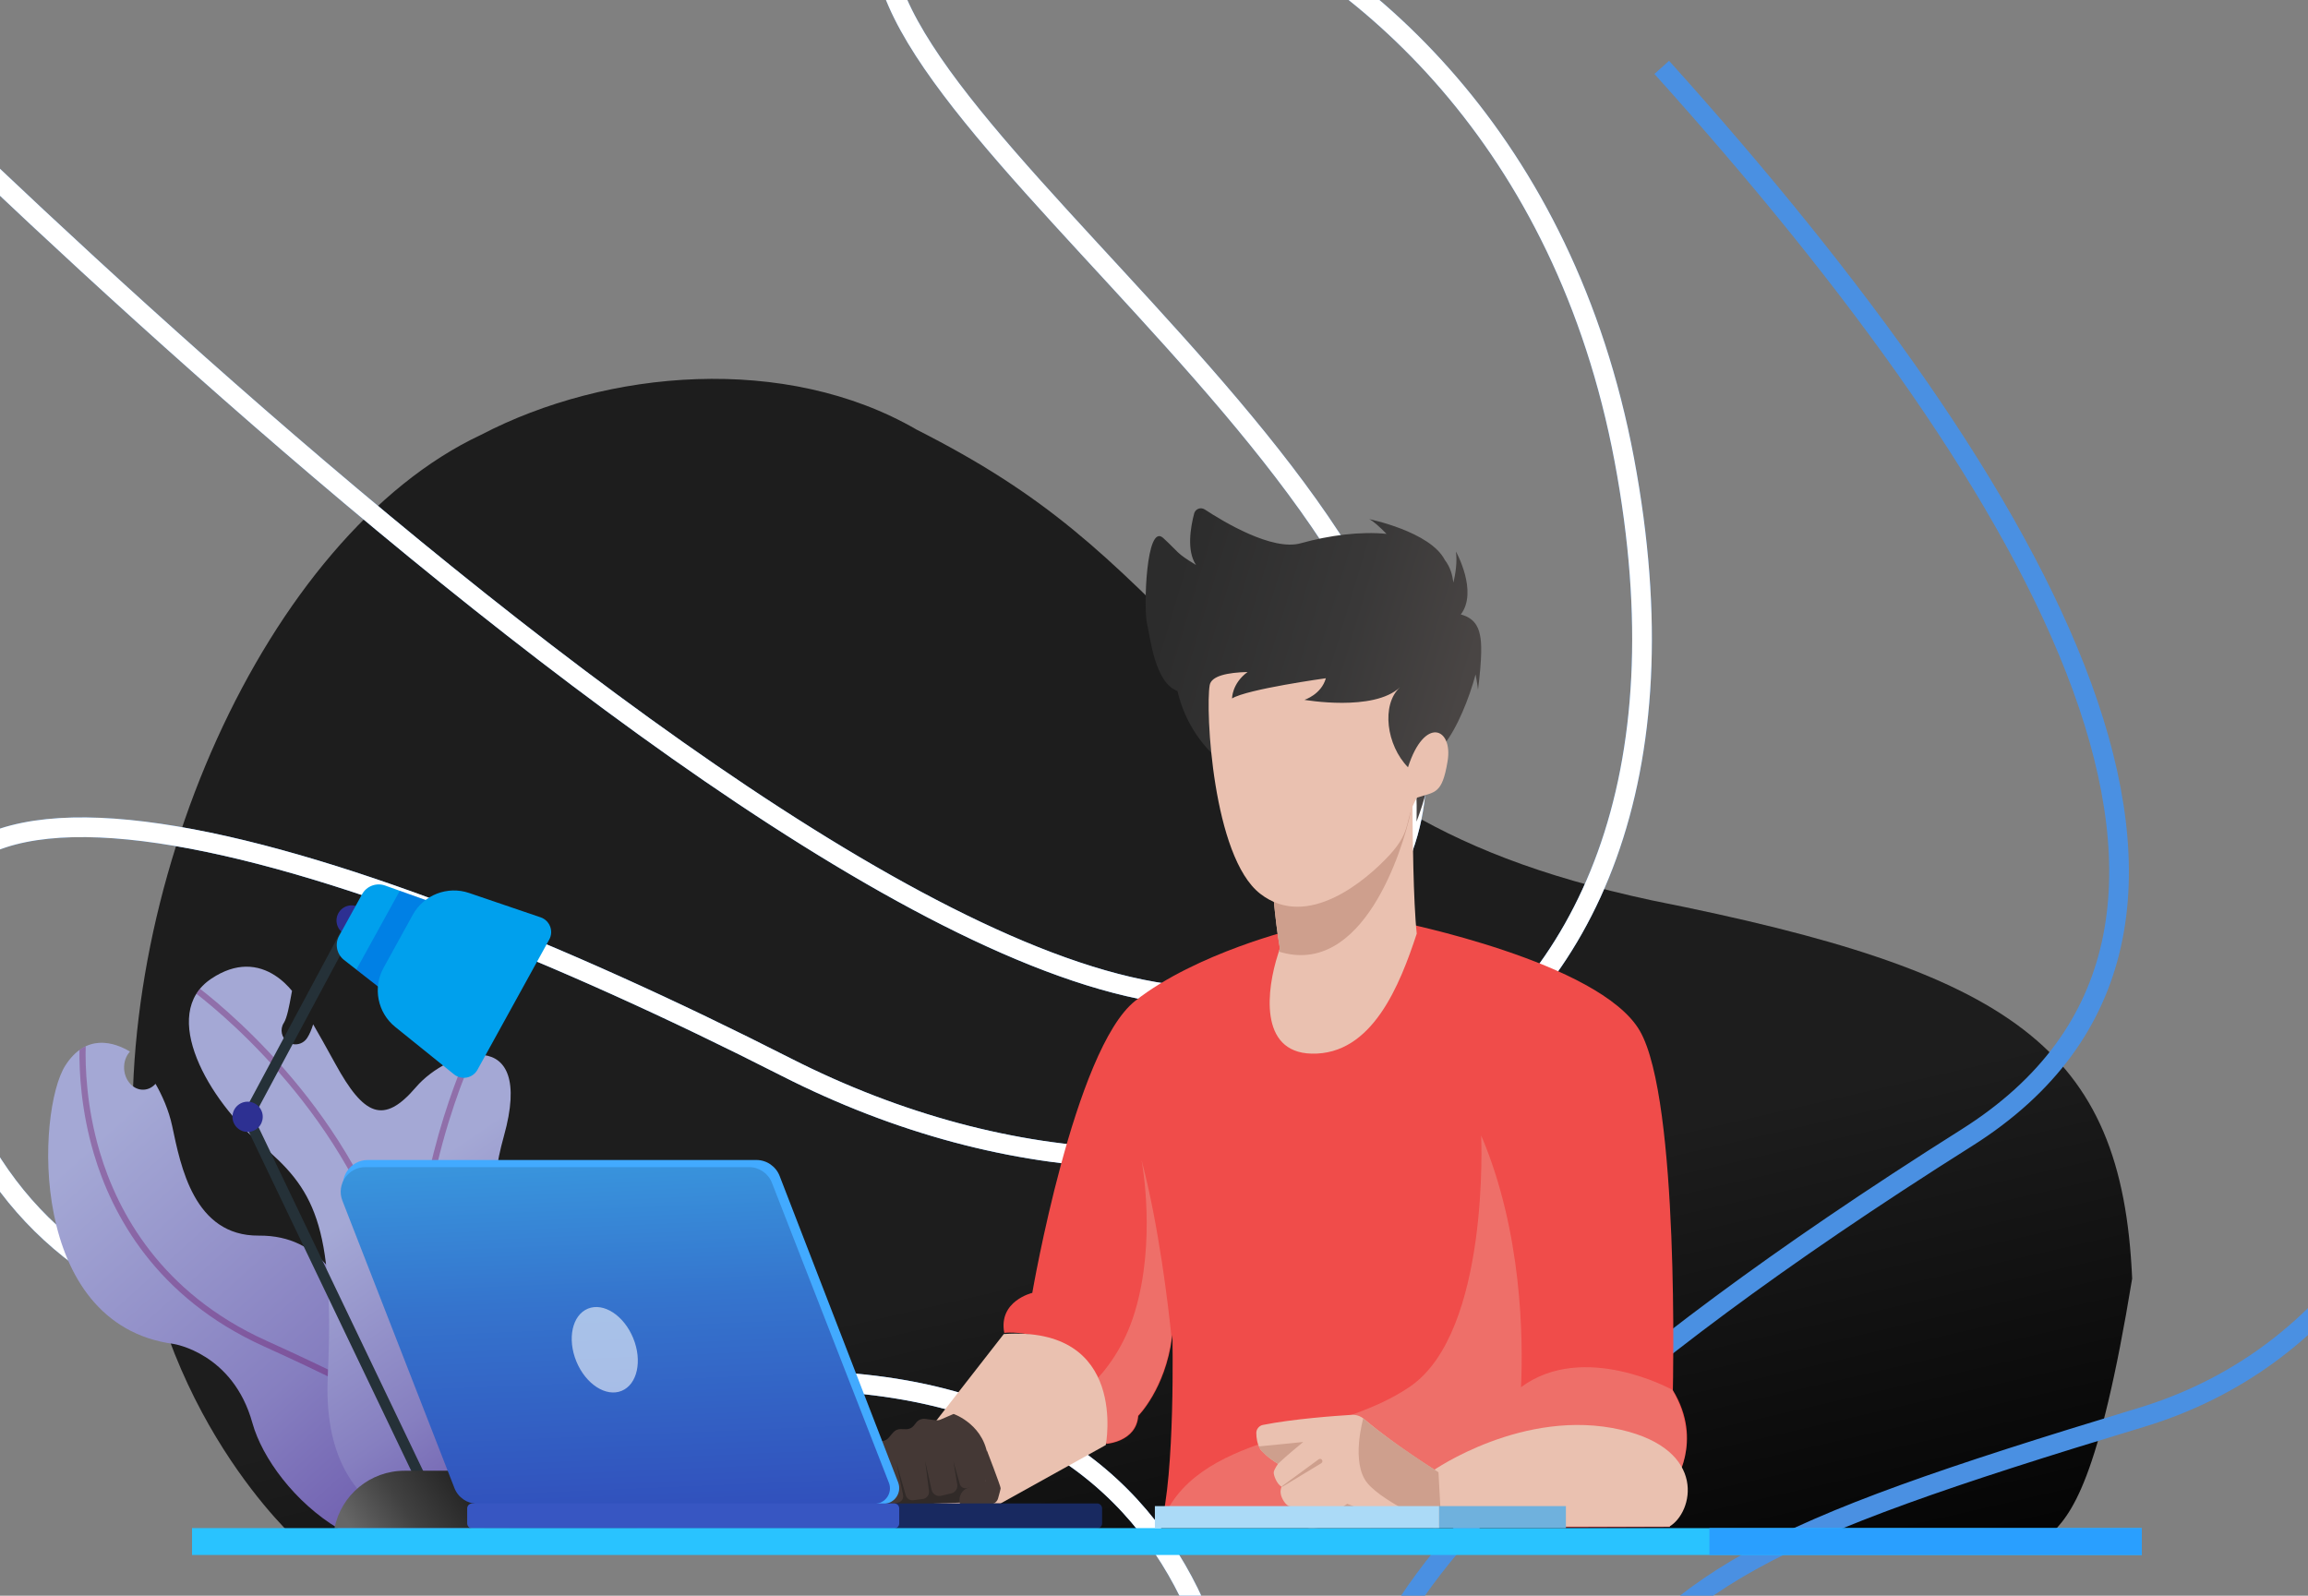 <svg width="820" height="567" viewBox="0 0 820 567" fill="none" xmlns="http://www.w3.org/2000/svg">
<rect x="0" y="0" width="820" height="567" fill="#808080" stroke="none"/>
<g clip-path="url(#clip0_208_2)">
<path d="M757.525 454.333C745.687 526.492 735.983 538.322 727.831 545.88C727.207 548.576 720.685 546.856 701.271 547.329C584.424 547.329 105.899 547.553 105.724 547.553C105.741 547.569 54.567 502.278 48.224 421.731C38.234 317.711 94.276 190.436 170.899 154.507C215.612 131.175 279.118 125.689 325.637 152.644C371.896 176.112 392.55 196.349 431.411 235.932C478.087 275.202 506.021 302.606 586.993 319.953C714.788 345.347 753.946 371.998 757.525 454.333Z" fill="url(#paint0_linear_208_2)"/>
<path d="M590.393 23.941C728.358 177.199 814.635 331.179 698.822 404.235C425.359 576.74 490.15 634.177 490.15 634.177C490.15 634.177 513.887 673.313 555.812 616.613C597.737 559.913 622.712 545.452 760.661 503.686C898.609 461.92 887.511 265.319 887.511 265.319M438.977 663.76C438.977 663.76 460.556 492.427 283.609 490.578C106.662 488.729 5.549 480.101 -24.045 362.387C-53.639 244.673 119.634 297.949 279.305 379.165C438.977 460.379 619.624 389.504 577.083 163.321C534.541 -62.863 291.316 -89.672 315.977 -7.087C340.639 75.497 587.872 229.573 473.004 338.812C364.524 441.977 -73.677 -7.087 -73.677 -7.087" stroke="#4A90E2" stroke-width="7" stroke-miterlimit="10"/>
<path d="M438.977 663.76C438.977 663.76 460.556 492.427 283.609 490.578C106.662 488.729 5.549 480.101 -24.045 362.387C-53.639 244.673 119.634 297.949 279.305 379.165C438.977 460.379 619.624 389.504 577.083 163.321C534.541 -62.863 291.316 -89.672 315.977 -7.087C340.639 75.497 587.872 229.573 473.004 338.812C364.524 441.977 -73.677 -7.087 -73.677 -7.087" stroke="white" stroke-width="7" stroke-miterlimit="10"/>
<path d="M23.166 378.692C13.083 394.637 9.694 470.607 61.719 477.552C61.719 477.552 82.773 480.756 89.674 505.625C96.575 530.495 136.099 568.895 174.096 541.49C212.093 514.084 188.189 460.523 167.548 445.216C146.907 429.908 149.613 429.207 137.672 412.309C125.73 395.412 124.572 394.38 114.965 399.315C105.357 404.251 116.576 427.779 128.271 440.296C139.965 452.815 129.51 462.191 125.005 460.249C120.501 458.307 115.006 438.849 91.947 439.054C68.889 439.257 64.178 414.265 61.182 400.157C59.972 394.456 57.624 389.27 55.257 385.11C54.175 386.326 52.734 387.106 51.111 387.198C47.483 387.403 44.344 384.093 44.101 379.806C43.964 377.386 44.781 375.172 46.169 373.665C43.837 372.245 39.773 370.301 35.309 370.552C31.259 370.781 26.881 372.817 23.166 378.692Z" fill="url(#paint1_linear_208_2)"/>
<g style="mix-blend-mode:overlay" opacity="0.34">
<g style="mix-blend-mode:overlay">
<path d="M181.745 534.756C179.073 530.222 175.962 525.994 171.975 521.821C164.411 509.304 162.074 497.136 159.798 485.27C156.987 470.621 154.333 456.784 142.485 443.212C124.699 422.838 120.953 405.028 120.213 397.05C119.537 397.237 118.815 397.504 118.036 397.84C118.875 406.399 122.915 424.13 140.832 444.654C152.291 457.779 154.891 471.334 157.644 485.684C159.59 495.831 161.578 506.195 166.753 516.837C153.702 505.41 132.704 493.646 94.569 476.37C57.124 459.408 41.762 430.59 35.469 409.403C30.67 393.248 30.259 378.953 30.448 371.789C29.705 372.14 28.964 372.569 28.23 373.099C28.131 380.78 28.778 394.541 33.341 409.944C39.756 431.597 55.429 461.047 93.663 478.367C137.129 498.058 158.068 510.706 170.086 522.953C172.749 527.354 176.043 531.805 180.192 536.308L180.207 536.295C180.214 536.307 180.221 536.32 180.227 536.331C180.753 535.816 181.263 535.296 181.755 534.768L181.745 534.756Z" fill="#690058"/>
</g>
</g>
<path d="M75.066 347.763C56.271 360.331 74.321 391.133 92.716 406.667C111.112 422.202 119.026 434.507 116.453 489.016C113.881 543.525 156.604 545.673 166.637 544.404C176.669 543.135 198.694 520.09 193.694 483.441C188.694 446.792 167.81 443.799 179.036 403.66C190.263 363.52 159.253 372.898 147.763 386.338C136.274 399.779 129.26 396.47 119.123 377.974C115.853 372.006 113.268 367.439 111.262 363.979C110.698 365.801 110.007 367.492 109.097 368.873C108.486 369.799 107.617 370.452 106.647 370.8C105.235 371.307 103.609 371.166 102.26 370.277C99.984 368.778 99.355 365.717 100.855 363.442C101.985 361.728 102.849 356.993 103.42 353.861C103.534 353.236 103.642 352.649 103.748 352.089C101.112 348.867 95.41 343.361 87.311 343.494C83.689 343.552 79.588 344.74 75.066 347.763Z" fill="url(#paint2_linear_208_2)"/>
<g style="mix-blend-mode:overlay" opacity="0.34">
<g style="mix-blend-mode:overlay">
<path d="M165.589 375.336C159.452 389.585 142.134 435.23 149.119 482.417C146.933 475.329 144.83 467.447 142.909 458.7C130.027 400.088 82.662 360.338 71.086 351.366C70.614 351.938 70.176 352.525 69.795 353.138C81.237 362.011 128.05 401.307 140.765 459.171C151.469 507.878 167.449 530.618 175.671 539.617C176.222 539.151 176.776 538.652 177.332 538.122C174.891 535.431 171.707 531.454 168.157 525.834C164.3 519.728 159.615 511.005 154.94 499.115C139.582 445.314 162.109 388.613 168.179 374.883C167.33 374.977 166.464 375.131 165.589 375.336Z" fill="#690058"/>
</g>
</g>
<path d="M153.754 529.78L150.315 531.428L85.835 396.795L123.883 325.775L127.243 327.574L90.108 396.891L153.754 529.78Z" fill="#253138"/>
<path d="M83.466 399.775C85.086 402.263 88.418 402.966 90.906 401.347C93.395 399.727 94.098 396.397 92.478 393.909C90.857 391.422 87.527 390.719 85.038 392.339C82.549 393.958 81.846 397.287 83.466 399.775Z" fill="#2D3092"/>
<path d="M120.427 330.017C122.047 332.504 125.377 333.209 127.866 331.589C130.355 329.969 131.059 326.639 129.438 324.151C127.818 321.664 124.486 320.96 121.997 322.58C119.509 324.2 118.806 327.529 120.427 330.017Z" fill="#2D3092"/>
<path d="M159.487 322.766L141.216 355.931L126.608 344.525L122.235 341.106C119.628 339.067 118.885 335.437 120.485 332.538L128.641 317.752C130.239 314.855 133.706 313.545 136.822 314.66L142.048 316.53L159.487 322.766Z" fill="#00A0ED"/>
<path d="M159.487 322.766L141.216 355.931L126.608 344.525L142.048 316.53L159.487 322.766Z" fill="#0000C6" fill-opacity="0.2"/>
<path d="M195.13 333.87L169.642 380.114C167.978 383.133 163.992 383.916 161.309 381.752L140.425 364.909C134.125 359.828 132.38 350.959 136.287 343.871L146.66 325.05C150.567 317.962 158.998 314.698 166.662 317.306L192.062 325.954C195.325 327.064 196.793 330.852 195.13 333.87Z" fill="#00A0ED"/>
<path d="M184.043 543.076H118.838C121.162 531.183 131.587 522.602 143.71 522.602H159.171C171.293 522.602 181.719 531.183 184.043 543.076Z" fill="url(#paint3_linear_208_2)"/>
<path d="M460.466 330.012C460.466 330.012 425.077 338.543 403.371 355.605C381.665 372.668 366.758 459.402 366.758 459.402C366.758 459.402 354.639 462.245 356.802 473.621C356.802 473.621 377.056 470.862 387.554 492.56C390.114 497.82 392.077 504.532 393.044 513.063C393.044 513.063 403.741 512.381 404.423 503.11C404.423 503.11 414.039 493.498 416.4 475.327C416.457 474.986 416.514 474.673 416.543 474.331C416.543 474.331 417.609 523.983 412.261 542.581L562.005 542.684L593.249 542.581C593.249 542.581 596.196 533.476 594.544 527.444C594.544 527.444 605.534 512.294 594.344 493.984C594.344 493.984 596.819 390.782 582.595 366.27C568.371 341.757 496.909 327.537 496.909 327.537L460.466 330.012Z" fill="url(#paint4_linear_208_2)"/>
<g style="mix-blend-mode:multiply">
<g style="mix-blend-mode:multiply">
<path d="M416.228 475.202C413.867 493.373 404.251 502.985 404.251 502.985C403.568 512.256 392.872 512.938 392.872 512.938C391.904 504.407 389.941 497.695 387.381 492.435C393.043 486.975 399.472 478.528 403.198 466.158C410.737 441.247 405.93 414.174 405.588 412.242C411.733 435.532 415.089 464.111 416.228 475.202Z" fill="#EAC1B0" fill-opacity="0.3"/>
</g>
</g>
<g style="mix-blend-mode:multiply">
<g style="mix-blend-mode:multiply">
<path d="M594.172 493.858C594.172 493.858 562.694 476.41 540.392 492.918C541.172 475.933 540.884 437.808 526.237 403.468C526.237 403.468 529.438 473.139 500.989 492.69C472.541 512.24 424.179 508.33 412.089 542.456H593.076C594.874 536.473 595.161 531.339 594.371 527.318C594.371 527.318 605.361 513.747 594.172 493.858Z" fill="#EAC1B0" fill-opacity="0.3"/>
</g>
</g>
<path d="M509.117 522.573C509.117 522.573 541.349 500.034 576.003 508.071C606.889 515.235 601.555 537.564 593.076 542.456H506.452L509.117 522.573Z" fill="#EAC1B0"/>
<path d="M511.069 523.132C511.069 523.132 496.392 514.211 484.585 504.191C483.369 503.159 481.804 502.641 480.211 502.74C474.287 503.11 459.204 504.209 448.697 506.325C447.333 506.6 446.34 507.804 446.348 509.194C446.358 510.875 446.645 513.157 447.861 515.091C447.861 515.091 450.463 518.087 454.072 520.134C454.072 520.134 452.649 522.147 452.543 523.143C452.437 524.139 453.646 527.44 455.369 528.278C455.369 528.278 454.765 529.221 455.044 530.861C455.322 532.502 456.826 534.929 458.105 535.216C459.384 535.503 461.745 535.552 461.745 535.552C461.745 535.552 460.631 537.499 460.687 538.864C460.742 540.229 462.926 542.426 464.393 542.834C465.861 543.241 476.127 542.372 478.104 541.776C480.082 541.181 484.254 536.54 484.254 536.54C484.254 536.54 499.572 543.559 512.14 542.833L511.069 523.132Z" fill="#EAC1B0"/>
<path d="M447.284 513.955L463.023 512.388C463.023 512.388 457.231 517.086 454.071 520.133C454.071 520.133 448.046 516.624 447.284 513.955Z" fill="#CE9F8D"/>
<path d="M484.255 536.539L478.643 534.359L471.011 539.444C471.011 539.444 477.451 535.309 483.275 537.585L484.255 536.539Z" fill="#CE9F8D"/>
<path d="M484.35 504.002C484.35 504.002 479.823 519.693 485.792 526.973C491.762 534.254 512.14 542.834 512.14 542.834C512.14 542.834 511.618 533.225 511.069 523.134C511.069 523.134 492.763 511.442 484.35 504.002Z" fill="#CE9F8D"/>
<path d="M455.506 528.075L468.507 518.539C468.878 518.266 469.402 518.346 469.674 518.718C469.947 519.09 469.866 519.613 469.495 519.885C469.475 519.9 469.454 519.914 469.433 519.927L455.643 528.281C455.585 528.317 455.509 528.298 455.473 528.24C455.44 528.184 455.455 528.112 455.506 528.075Z" fill="#CE9F8D"/>
<path d="M461.694 535.479L473.885 525.821C474.249 525.533 474.779 525.594 475.068 525.958C475.357 526.323 475.294 526.851 474.93 527.14C474.909 527.157 474.887 527.174 474.864 527.187L461.798 535.624C461.756 535.651 461.701 535.639 461.675 535.597C461.65 535.558 461.659 535.508 461.694 535.479Z" fill="#EAC1B0"/>
<path d="M356.628 474.028L309.615 534.355L355.511 534.22L392.871 513.471C392.871 513.471 401.077 471.02 356.628 474.028Z" fill="#EAC1B0"/>
<path d="M345.422 533.76C345.096 533.801 314.742 534.943 314.742 534.943C314.742 534.943 312.155 518.029 312.607 518.114C313.06 518.199 336.426 513.36 337.664 513.535C338.901 513.709 347.839 531.907 347.839 531.907L345.422 533.76Z" fill="#312A28"/>
<path d="M350.097 526.177L343.745 528.738C341.652 529.582 340.485 531.823 340.994 534.022C341.318 535.42 342.697 536.306 344.104 536.018L350.084 534.794L352.326 534.449C353.41 534.281 354.297 533.498 354.596 532.443C354.998 531.028 355.498 529.2 355.513 528.804C355.539 528.139 350.542 515.173 350.542 515.173L350.097 526.177Z" fill="#443835"/>
<path d="M312.451 512.317L313.897 511.988C314.615 511.824 315.262 511.432 315.738 510.87L317.319 509.01C317.983 508.228 318.964 507.787 319.99 507.809L321.921 507.85C322.976 507.873 323.983 507.405 324.646 506.584L325.584 505.423C326.325 504.506 327.489 504.037 328.661 504.184L332.426 504.656C333.029 504.731 333.642 504.645 334.2 504.404L338.796 502.424C338.796 502.424 350.456 506.359 351.09 519.203L350.495 525.149C350.356 526.532 349.324 527.66 347.959 527.918L343.365 528.791C342.322 528.99 341.3 528.358 341.011 527.337L338.717 519.224L340.096 527.448C340.341 528.908 339.413 530.306 337.973 530.649L334.379 531.505C332.851 531.868 331.321 530.912 330.981 529.38L328.707 519.167L330.052 529.775C330.231 531.181 329.235 532.466 327.829 532.644L324.445 533.073C323.259 533.224 322.14 532.487 321.809 531.338L318.448 519.664L320.852 531.243C321.087 532.381 320.413 533.509 319.299 533.84L316.405 534.699C315.142 535.074 313.812 534.372 313.409 533.12L309.253 520.2C308.853 518.959 308.875 517.621 309.316 516.394L309.999 514.489C310.392 513.395 311.317 512.576 312.451 512.317Z" fill="#443835"/>
<path d="M503.354 331.741C497.38 349.91 487.581 374.92 465.973 374.392C447.107 373.932 450.064 351.36 454.078 339.009C454.674 337.173 454.282 338.21 454.734 336.993C452.732 325.454 452.027 313.573 451.027 301.846C467.952 294.619 484.924 287.647 501.759 280.124C501.823 282.779 501.836 282.912 501.849 285.844C501.862 288.776 501.811 280.384 501.844 287.724C501.878 295.063 502.117 320.65 503.354 331.741Z" fill="#EAC1B0"/>
<path d="M454.293 338.117C454.188 338.796 454.593 337.237 454.713 337.057C452.758 325.375 452.015 313.608 451.026 301.845C467.974 294.579 484.878 287.728 501.796 280.055C501.796 280.055 502.357 280.456 501.098 289.086C498.41 301.391 484.453 347.571 454.293 338.117Z" fill="#CE9F8D"/>
<path d="M424.267 182.47C423.032 187.145 421.502 195.66 424.925 200.738C417.768 196.463 418.9 196.321 413.276 191.17C407.171 185.579 406.278 216.129 407.505 221.47C408.732 226.812 410.305 242.652 418.342 245.52C421.116 257.687 428.409 266.85 435.484 271.838C445.16 278.662 463.136 278.539 479.487 278.33C486.485 278.24 493.185 278.135 498.81 278.552C499.952 277.358 501.011 276.342 502.027 275.41C502.06 277.281 502.21 279.031 502.629 279.432C503.611 280.369 503.274 291.94 503.274 291.94C503.274 291.94 507.359 281.453 507.488 276.102C507.551 273.497 507.596 271.641 507.625 270.415C509.284 268.868 510.994 267.113 512.927 264.72C517.713 258.795 521.99 248.108 524.254 239.651C524.847 242.753 525.117 245.036 525.117 245.036C526.594 233.5 526.407 228.152 525.819 225.704C525.198 222.214 523.276 219.432 519.009 218.342C525.23 210.133 517.264 195.968 517.264 195.968C517.776 199.563 517.157 203.704 516.379 207.027C515.992 204.242 515.315 201.568 513.33 198.98C508.133 188.864 486.434 184.468 486.434 184.468C487.749 185.011 490.098 187.14 492.607 189.693C483.318 188.793 472.508 190.152 462.087 193.05C452.042 195.845 434.746 185.44 428.044 181.033C427.655 180.777 427.229 180.646 426.807 180.623C425.683 180.564 424.583 181.275 424.267 182.47Z" fill="url(#paint5_linear_208_2)"/>
<path d="M500.241 272.638C492.596 264.828 490.659 250.493 497.359 244.242C487.977 252.994 463.462 248.678 463.462 248.678C463.462 248.678 469.443 246.78 471.061 241.004C471.061 241.004 443.093 244.868 437.739 248.18C437.739 248.18 437.647 242.905 443.241 238.782C436.164 238.966 430.367 240.146 429.79 243.444C428.243 252.279 430.853 304.418 447.701 317.548C464.549 330.678 485.467 312.737 493.729 303.768C501.991 294.798 498.78 291.215 503.453 283.423C509.889 281.297 512.348 282.344 514.314 270.45C516.28 258.557 506.085 254.408 500.241 272.638Z" fill="#EAC1B0"/>
<path d="M389.776 534.22H226.929C225.945 534.22 225.148 535.017 225.148 536.001V541.311C225.148 542.294 225.945 543.092 226.929 543.092H389.776C390.76 543.092 391.556 542.294 391.556 541.311V536.001C391.556 535.017 390.76 534.22 389.776 534.22Z" fill="#182960"/>
<path d="M268.731 412.185H130.689C124.441 412.185 120.147 418.515 122.416 424.381L162.737 528.649C164.065 532.085 167.35 534.348 171.009 534.348H313.924C317.828 534.348 320.511 530.392 319.093 526.726L277.003 417.883C275.675 414.448 272.39 412.185 268.731 412.185Z" fill="#42AAFF"/>
<path d="M129.82 414.712C123.652 414.712 119.414 420.911 121.653 426.656L161.458 528.761C162.769 532.126 166.012 534.342 169.625 534.342H310.709C314.563 534.342 317.212 530.468 315.813 526.878L274.262 420.293C272.95 416.928 269.707 414.712 266.094 414.712H129.82Z" fill="url(#paint6_linear_208_2)"/>
<g style="mix-blend-mode:overlay" opacity="0.66">
<g style="mix-blend-mode:overlay">
<path d="M224.964 475.468C228.277 483.532 226.442 491.925 220.867 494.214C215.291 496.502 208.086 491.82 204.773 483.756C201.46 475.692 203.295 467.299 208.869 465.01C214.445 462.721 221.651 467.403 224.964 475.468Z" fill="#E3EBF7"/>
</g>
</g>
<path d="M317.705 534.22H167.761C166.782 534.22 165.988 535.013 165.988 535.992V541.32C165.988 542.298 166.782 543.092 167.761 543.092H317.705C318.683 543.092 319.477 542.298 319.477 541.32V535.992C319.477 535.013 318.683 534.22 317.705 534.22Z" fill="#3756C2"/>
<path d="M760.937 552.535H68.22V542.988H760.937V552.535ZM760.937 552.535H607.315V542.988H760.937V552.535Z" fill="#29C3FF"/>
<path d="M760.937 552.535H607.315V542.988H760.937V552.535Z" fill="#299FFF"/>
<path d="M556.345 535.168H410.311V542.988H556.345V535.168ZM511.303 535.168H556.346V542.988H511.303V535.168Z" fill="#ABDAF7"/>
<path d="M511.303 535.168H556.346V542.988H511.303V535.168Z" fill="#6FB1DD"/>
</g>
<defs>
<linearGradient id="paint0_linear_208_2" x1="402.194" y1="299.99" x2="479.167" y2="634.377" gradientUnits="userSpaceOnUse">
<stop offset="0.01" stop-color="#1D1D1D"/>
<stop offset="0.41" stop-color="#1D1D1D"/>
<stop offset="1"/>
</linearGradient>
<linearGradient id="paint1_linear_208_2" x1="165.511" y1="535.397" x2="41.539" y2="398.334" gradientUnits="userSpaceOnUse">
<stop stop-color="#6956AB"/>
<stop offset="0.41" stop-color="#867FC0"/>
<stop offset="1" stop-color="#A4A8D5"/>
</linearGradient>
<linearGradient id="paint2_linear_208_2" x1="169.186" y1="549.402" x2="100.473" y2="449.085" gradientUnits="userSpaceOnUse">
<stop stop-color="#6956AB"/>
<stop offset="0.41" stop-color="#867FC0"/>
<stop offset="1" stop-color="#A4A8D5"/>
</linearGradient>
<linearGradient id="paint3_linear_208_2" x1="127.551" y1="547.208" x2="167.737" y2="520.884" gradientUnits="userSpaceOnUse">
<stop stop-color="#666666"/>
<stop offset="0.41" stop-color="#414141"/>
<stop offset="1" stop-color="#1C1C1C"/>
</linearGradient>
<linearGradient id="paint4_linear_208_2" x1="509.821" y1="402.155" x2="323.832" y2="401.181" gradientUnits="userSpaceOnUse">
<stop stop-color="#F04C4A"/>
<stop offset="0.41" stop-color="#F04C4A"/>
<stop offset="1" stop-color="#F04C4A"/>
</linearGradient>
<linearGradient id="paint5_linear_208_2" x1="522.228" y1="236.8" x2="417.576" y2="205.517" gradientUnits="userSpaceOnUse">
<stop stop-color="#494544"/>
<stop offset="0.41" stop-color="#393838"/>
<stop offset="1" stop-color="#2C2C2C"/>
</linearGradient>
<linearGradient id="paint6_linear_208_2" x1="201.573" y1="409.633" x2="207.006" y2="539.268" gradientUnits="userSpaceOnUse">
<stop stop-color="#3997DE"/>
<stop offset="0.41" stop-color="#3574CD"/>
<stop offset="1" stop-color="#3150BC"/>
</linearGradient>
<clipPath id="clip0_208_2">
<rect width="820" height="567" fill="white"/>
</clipPath>
</defs>
</svg>
